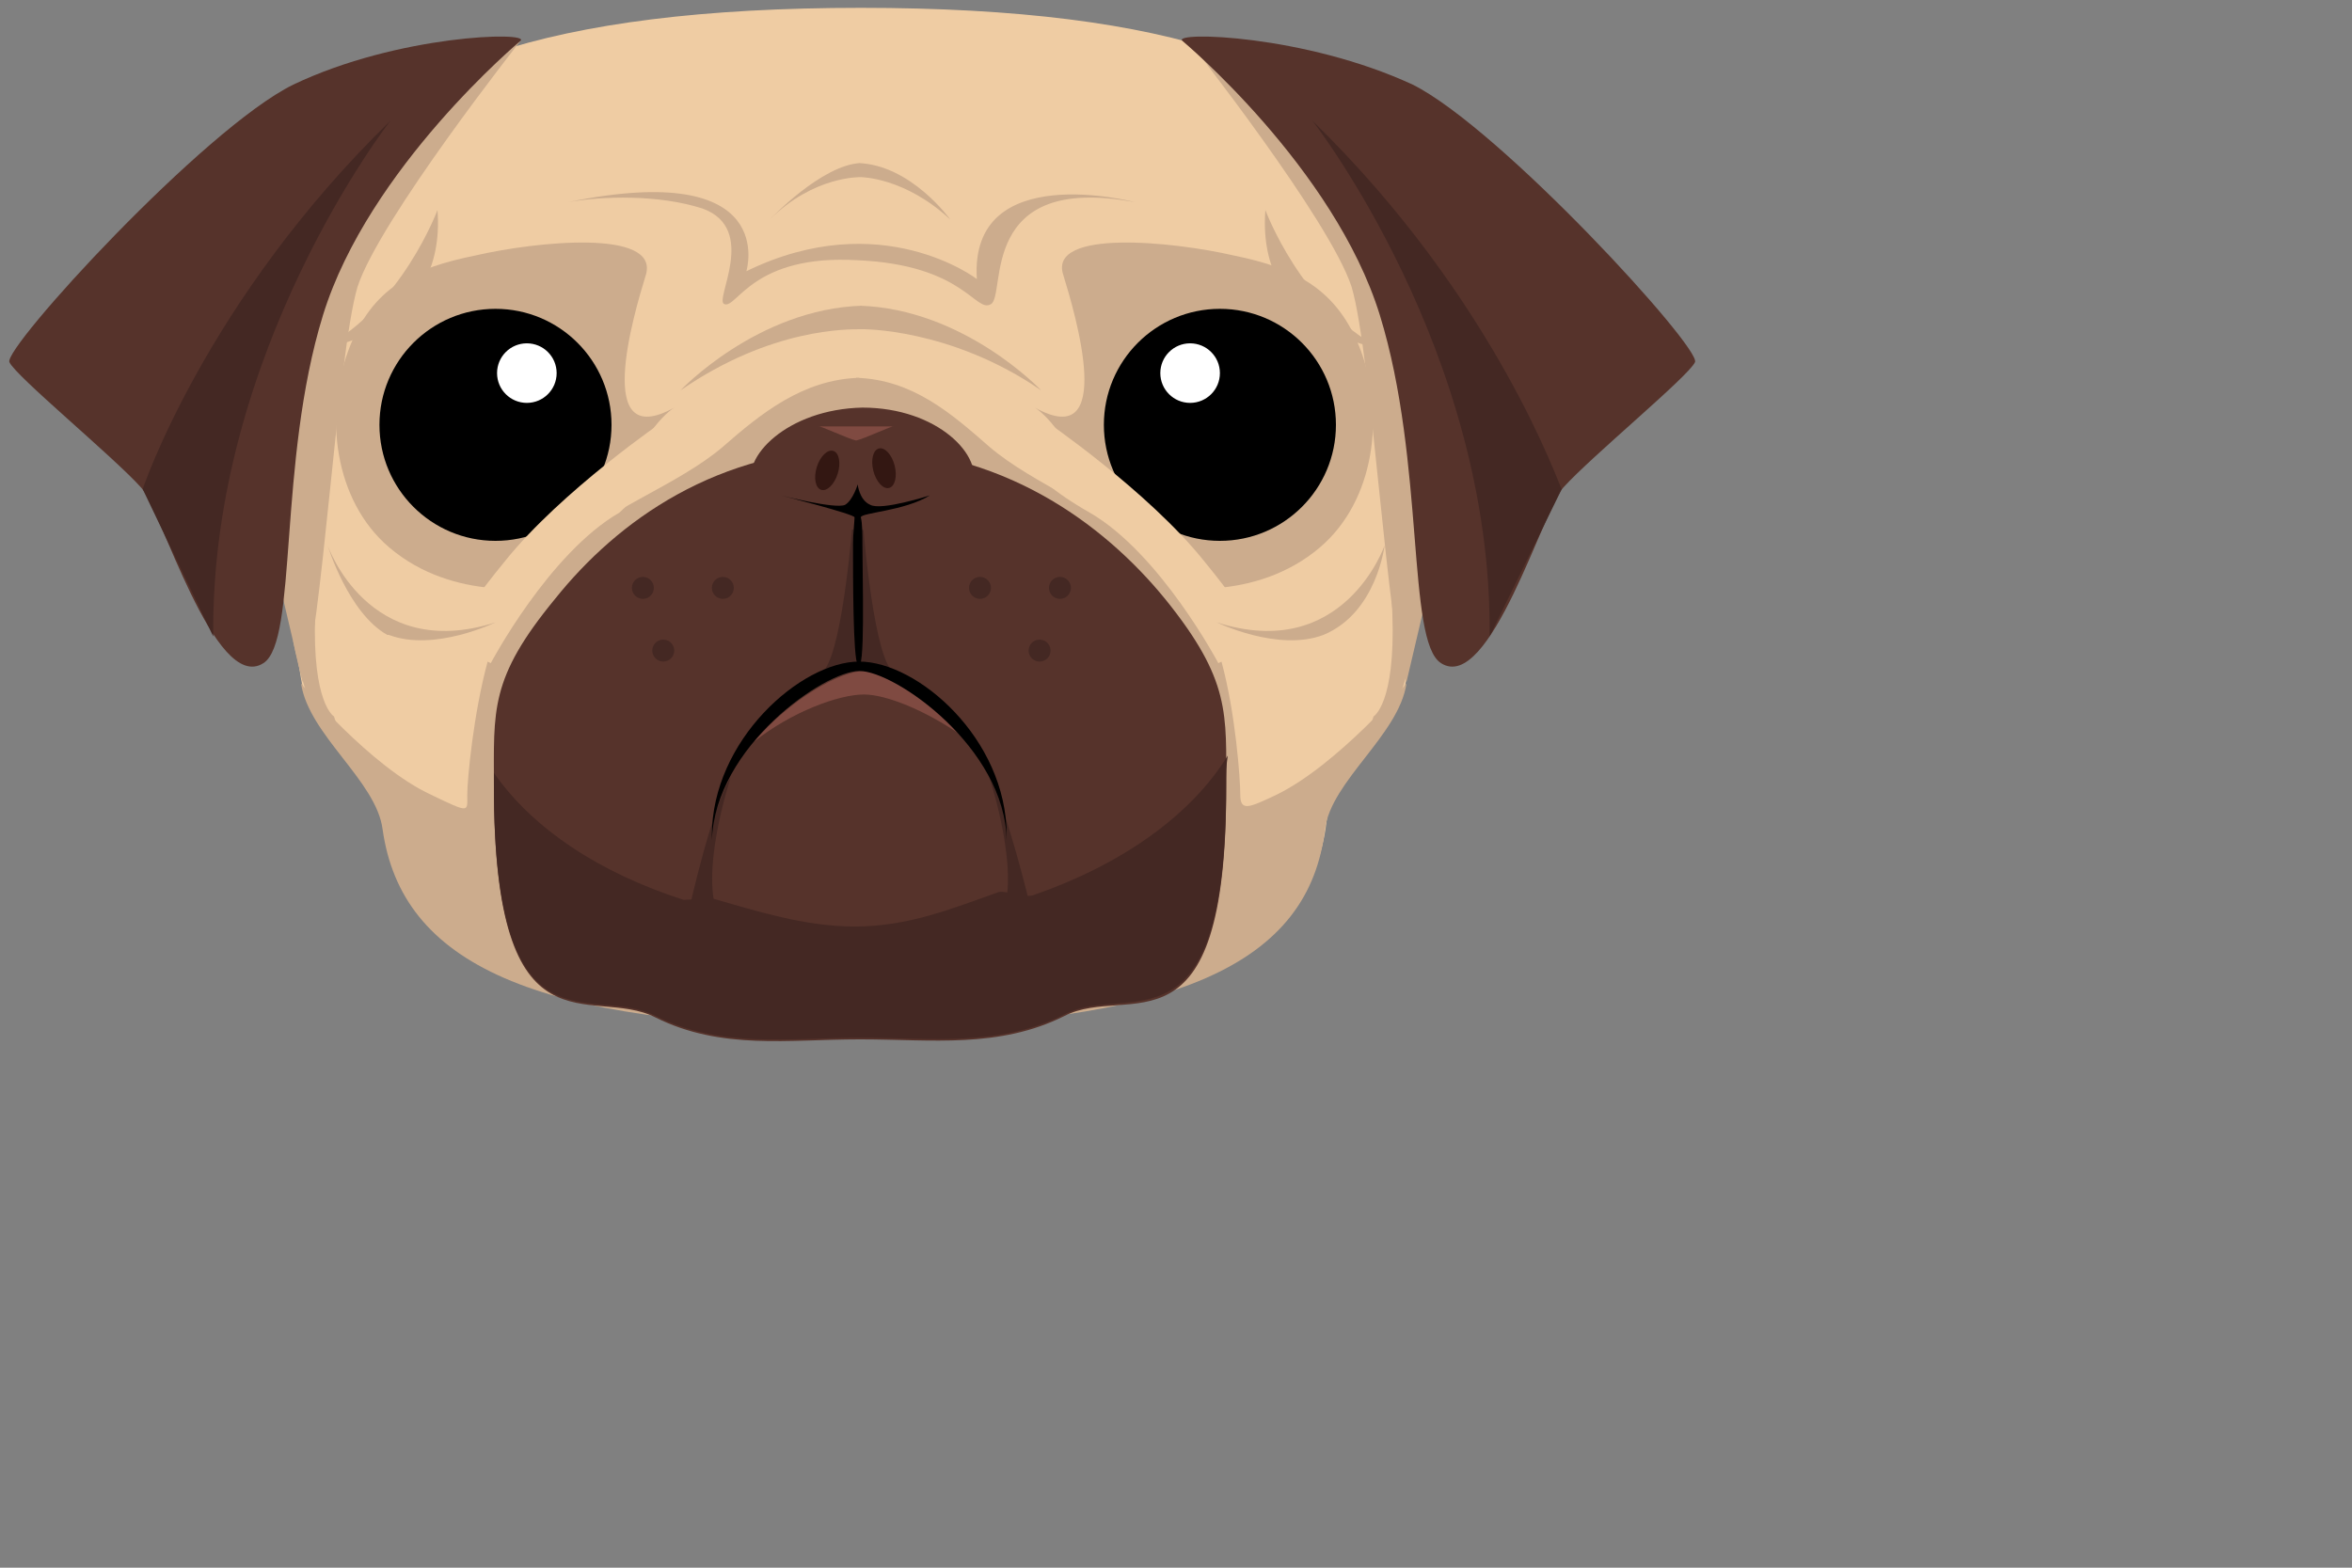 <svg xmlns="http://www.w3.org/2000/svg" viewBox="0 0 150 100" enable-background="new 0 0 150 100"><rect x="0" y="0" width="150" height="100" fill="#808080" stroke="none"/><path fill="#EFCCA3" d="M90.5 21.1c-.2-3.7.3-7-1.3-9.7-4.1-6.9-14.2-10.9-34.3-10.9v.5h-.4.4v-.5c-20.1 0-30.7 4-34.7 11-1.6 2.8-1.4 6-1.7 9.7-.2 2.9-1.5 6-.9 9.4.7 4.4.9 8.7 1.6 12.7.5 3.3 5 6 5.4 9.1 1.2 8.5 10.1 12.5 30.2 12.5v.7h-.5.1.5v-.7c20.1 0 28.7-3.9 29.7-12.5.4-3.2 4.6-5.9 5.1-9.1.7-4 .9-8.4 1.6-12.7.7-3.4-.7-6.6-.8-9.5z"/><path fill="#CCAC8D" d="M54.6 24.1c3.6.1 6.1 2.3 8.5 4.4 2.8 2.4 7.5 4.1 9.4 6.2 1.9 2.1 4.4 4.2 5.4 7.5.9 3.3 1.2 7.5 1.2 8.5 0 1.1.6.8 2.3 0 3.9-1.9 8.3-7.1 8.3-7.1-.5 3.3-4.8 6.2-5.2 9.3-1 8.5-9.3 12.6-29.8 12.6h-.1.5"/><path fill="#CCAC8D" d="M67.8 17.5c.8 2.6 3.4 11.4-1.8 8.5 0 0 2.2 1.3 3.5 6 1.4 4.8 4.9 5.4 4.9 5.4s5.6 1.1 9.8-2.5c3.5-3 4.1-8.4 2.6-12.5-1.5-4-4.2-5.3-8.1-6.1-3.9-.9-11.8-1.7-10.9 1.2z"/><circle cx="77.8" cy="27.1" r="7.4"/><circle fill="#fff" cx="75.9" cy="23.8" r="1.9"/><path fill="#EFCCA3" d="M66.6 26.8s6.6 4.5 10.2 9c3.6 4.4 3.5 5.3 3.5 5.3l-2.6 1.2s-3.7-7-8.2-9.6c-4.6-2.6-5.1-4.8-5.1-4.8l2.2-1.1z"/><path fill="#CCAC8D" d="M54.8 24.1c-3.6.1-6.3 2.3-8.7 4.4-2.8 2.4-7.6 4.1-9.6 6.2-1.9 2.1-4.5 4.2-5.4 7.5-.9 3.3-1.3 7.5-1.3 8.5 0 1.1.2 1.2-2.3 0-3.9-1.8-8.3-7.1-8.3-7.1.5 3.3 4.8 6.2 5.2 9.3 1.2 8.5 9.5 12.6 30 12.6h.4"/><path fill="#56332B" d="M74.3 38.2c-4-4.9-10.5-9.6-19.4-9.6h-.1c-9 0-15.4 4.6-19.4 9.6-4.2 5.1-3.9 7.1-3.9 12 0 17.6 6.2 12.6 10.3 14.7 4.2 2.1 8.5 1.4 13 1.4h.1c4.5 0 8.8.6 13-1.5 4.1-2.1 10.3 3.1 10.3-14.5 0-4.8.3-6.9-3.9-12.1z"/><path fill="#442823" d="M54.4 33s-.6 8.1-1.8 9.7l2.2-.5-.4-9.2z"/><path fill="#442823" d="M55 33s.6 8.1 1.8 9.7l-2.2-.5.4-9.2z"/><path fill="#56332B" d="M48 31.1c-.8-1.9 2.2-5 7-5.1 4.8 0 7.8 3.1 7 5.1s-3.9 2.6-7 2.7c-3.1-.1-6.2-.7-7-2.7z"/><path d="M54.9 33c0-.3 2.8-.4 4.4-1.4 0 0-3.1 1-3.8.6-.7-.3-.8-1.3-.8-1.3s-.3 1-.8 1.3c-.6.3-4.1-.6-4.1-.6s4.7 1.2 4.7 1.4-.1 1.1-.1 1.7c0 2.1 0 7.3.3 7.7.5.8.3-5.6.3-7.7 0-.6 0-1.3-.1-1.7z"/><path fill="#7F4A41" d="M55.1 44.3c1.4 0 3.9 1 6.2 2.6-2.2-2.4-4.8-4.1-6.2-4.1-1.5 0-4.7 1.8-7 4.5 2.4-1.9 5.4-3 7-3z"/><path fill="#442823" d="M54.5 59.1c-3.2 0-6.3-1-9.1-1.8l-1.8.1c-5.3-1.7-9.6-4.5-12.1-8.1v.8c0 17.6 6.2 12.6 10.3 14.7 4.2 2.1 8.5 1.4 13 1.4h.1c4.5 0 8.8.6 13-1.5 4.1-2.1 10.3 3 10.3-14.6 0-.7 0-1.3.1-1.9-2.4 3.9-6.9 7-12.4 8.9-.5.2-1.7-.3-2.2-.2-3.1 1.1-5.8 2.2-9.2 2.2z"/><path fill="#442823" d="M46.6 49.6s-2.1 6.3-.7 9l-1.9-.8s1.4-6.3 2.6-8.2z"/><path fill="#442823" d="M63.1 49.6s2.1 6.3.7 9l1.9-.8s-1.5-6.3-2.6-8.2z"/><path fill="#CCAC8D" d="M41.2 17.5c-.8 2.6-3.4 11.4 1.8 8.5 0 0-2.2 1.3-3.5 6l-4.9 5.4s-5.6 1.1-9.8-2.5c-3.5-3-4.1-8.4-2.6-12.5 1.5-4.1 4.2-5.3 8.1-6.1 3.9-.9 11.7-1.7 10.9 1.2z"/><path d="M54.8 42.8c2.3 0 9.3 4.9 9.4 10.8v-.3c0-6.2-5.7-11.1-9.4-11.1s-9.4 5-9.4 11.1v.3c.2-6 7.2-10.8 9.4-10.8z"/><g fill="#331712"><ellipse transform="matrix(.968 -.25 .25 .968 -5.693 15.023)" cx="56.4" cy="29.9" rx=".7" ry="1.3"/><ellipse transform="matrix(.296 -.955 .955 .296 8.509 71.453)" cx="52.7" cy="30" rx="1.3" ry=".7"/></g><circle cx="31.6" cy="27.1" r="7.4"/><circle fill="#fff" cx="33.6" cy="23.8" r="1.9"/><path fill="#7F4A41" d="M57 27.2c0-.1-1.9.8-2.4.9-.5-.1-2.4-1-2.4-.9h4.8z"/><path fill="#EFCCA3" d="M42.4 26.8s-6.6 4.5-10.2 9c-3.6 4.4-3.5 5.3-3.5 5.3l2.6 1.2s3.7-7 8.2-9.6l5.1-4.8-2.2-1.1z"/><path fill="#CCAC8D" d="M27.9 13.4s-2.3 6.2-7.3 8.8c0 0 7.9-1 7.3-8.8z"/><path fill="#CCAC8D" d="M80.7 13.4s2.3 6.2 7.3 8.8c0 0-7.9-1-7.3-8.8z"/><path fill="#CCAC8D" d="M66.4 24.9s-4.9-5.2-11.6-5.4h.2c-6.7.2-11.6 5.4-11.6 5.4 5.8-4 10.7-3.9 11.6-3.9-.1 0 5.6-.1 11.4 3.9z"/><path fill="#CCAC8D" d="M60.6 14s-2.5-3.5-5.9-3.6h.2c-2.5.1-5.8 3.6-5.8 3.6 2.8-2.8 5.8-2.7 5.8-2.7s2.8 0 5.7 2.7z"/><path fill="#CCAC8D" d="M31.6 39.7s-3.9 1.9-6.8.8h-.1c-2.5-1.4-3.8-5.7-3.8-5.7s2.6 7.5 10.7 4.9z"/><path fill="#CCAC8D" d="M77.6 39.7s3.9 1.9 6.8.8c3.4-1.4 3.9-5.7 3.9-5.7s-2.6 7.5-10.7 4.9z"/><path fill="#CCAC8D" d="M36.2 12.9c2.2-.4 5.8-.5 8.6.4 3.6 1.3.7 5.9 1.4 6.1.8.3 1.8-3.2 8.5-2.8 6.8.3 7.5 3.4 8.5 2.8s-.9-8.4 9.2-6.5c0 0-10.6-2.8-10.1 4.9 0 0-6.1-4.7-14.7-.5 0 0 2.2-7.2-11.4-4.4z"/><path fill="#CCAC8D" d="M73.3 12.9c.2 0 .3.1.3.1s-.1-.1-.3-.1z"/><path fill="#CCAC8D" d="M33.2 2.6s-9 11.4-10.4 15.7c-1.3 4.4-2.3 22.6-3.5 25.2l-4.2-17.9 7.7-18.6 10.4-4.4z"/><path fill="#CCAC8D" d="M75.8 2.6s9 11.4 10.4 15.7c1.3 4.4 2.3 22.6 3.5 25.2l4.2-17.9-7.7-18.6-10.4-4.4z"/><path fill="#56332B" d="M75.4 2.6s9.7 8.1 12.6 17.5 1.7 20.8 3.9 22.2c3.1 2 6.6-10 7.8-11.2 1.8-2 8-7.1 8.4-8 .4-.9-12.4-14.9-18-17.7-6.9-3.2-15.3-3.4-14.7-2.8z"/><path fill="#442823" d="M83.7 7.7s11.5 14.7 11.3 32.9l4.6-9.4c-.1 0-4.1-12-15.9-23.5z"/><path fill="#56332B" d="M33.2 2.6s-9.7 8.1-12.6 17.5-1.6 20.8-3.8 22.2c-3.1 2-6.6-10-7.8-11.2-1.8-2-8-7.1-8.4-8-.4-.9 12.4-14.9 18.1-17.7 6.7-3.2 15.1-3.4 14.5-2.8z"/><path fill="#442823" d="M24.9 7.7s-11.5 14.7-11.3 32.9l-4.5-9.4s4-12 15.8-23.5z"/><path fill="#CCAC8D" d="M18.7 40.9s.8 4.5 2.2 5.9c1.3 1.4.4-1.1.4-1.1s-1.4-.8-1.2-6.5c.3-5.7-1.4 1.7-1.4 1.7z"/><path fill="#CCAC8D" d="M90.2 40.9s-.8 4.5-2.2 5.9c-1.3 1.4-.4-1.1-.4-1.1s1.4-.8 1.2-6.5c-.3-5.7 1.4 1.7 1.4 1.7z"/><g fill="#442823"><circle cx="46.1" cy="37.5" r=".7"/><circle cx="42.3" cy="41.5" r=".7"/><circle cx="41" cy="37.5" r=".7"/></g><g fill="#442823"><circle cx="62.5" cy="37.5" r=".7"/><circle cx="66.3" cy="41.5" r=".7"/><circle cx="67.6" cy="37.5" r=".7"/></g></svg>